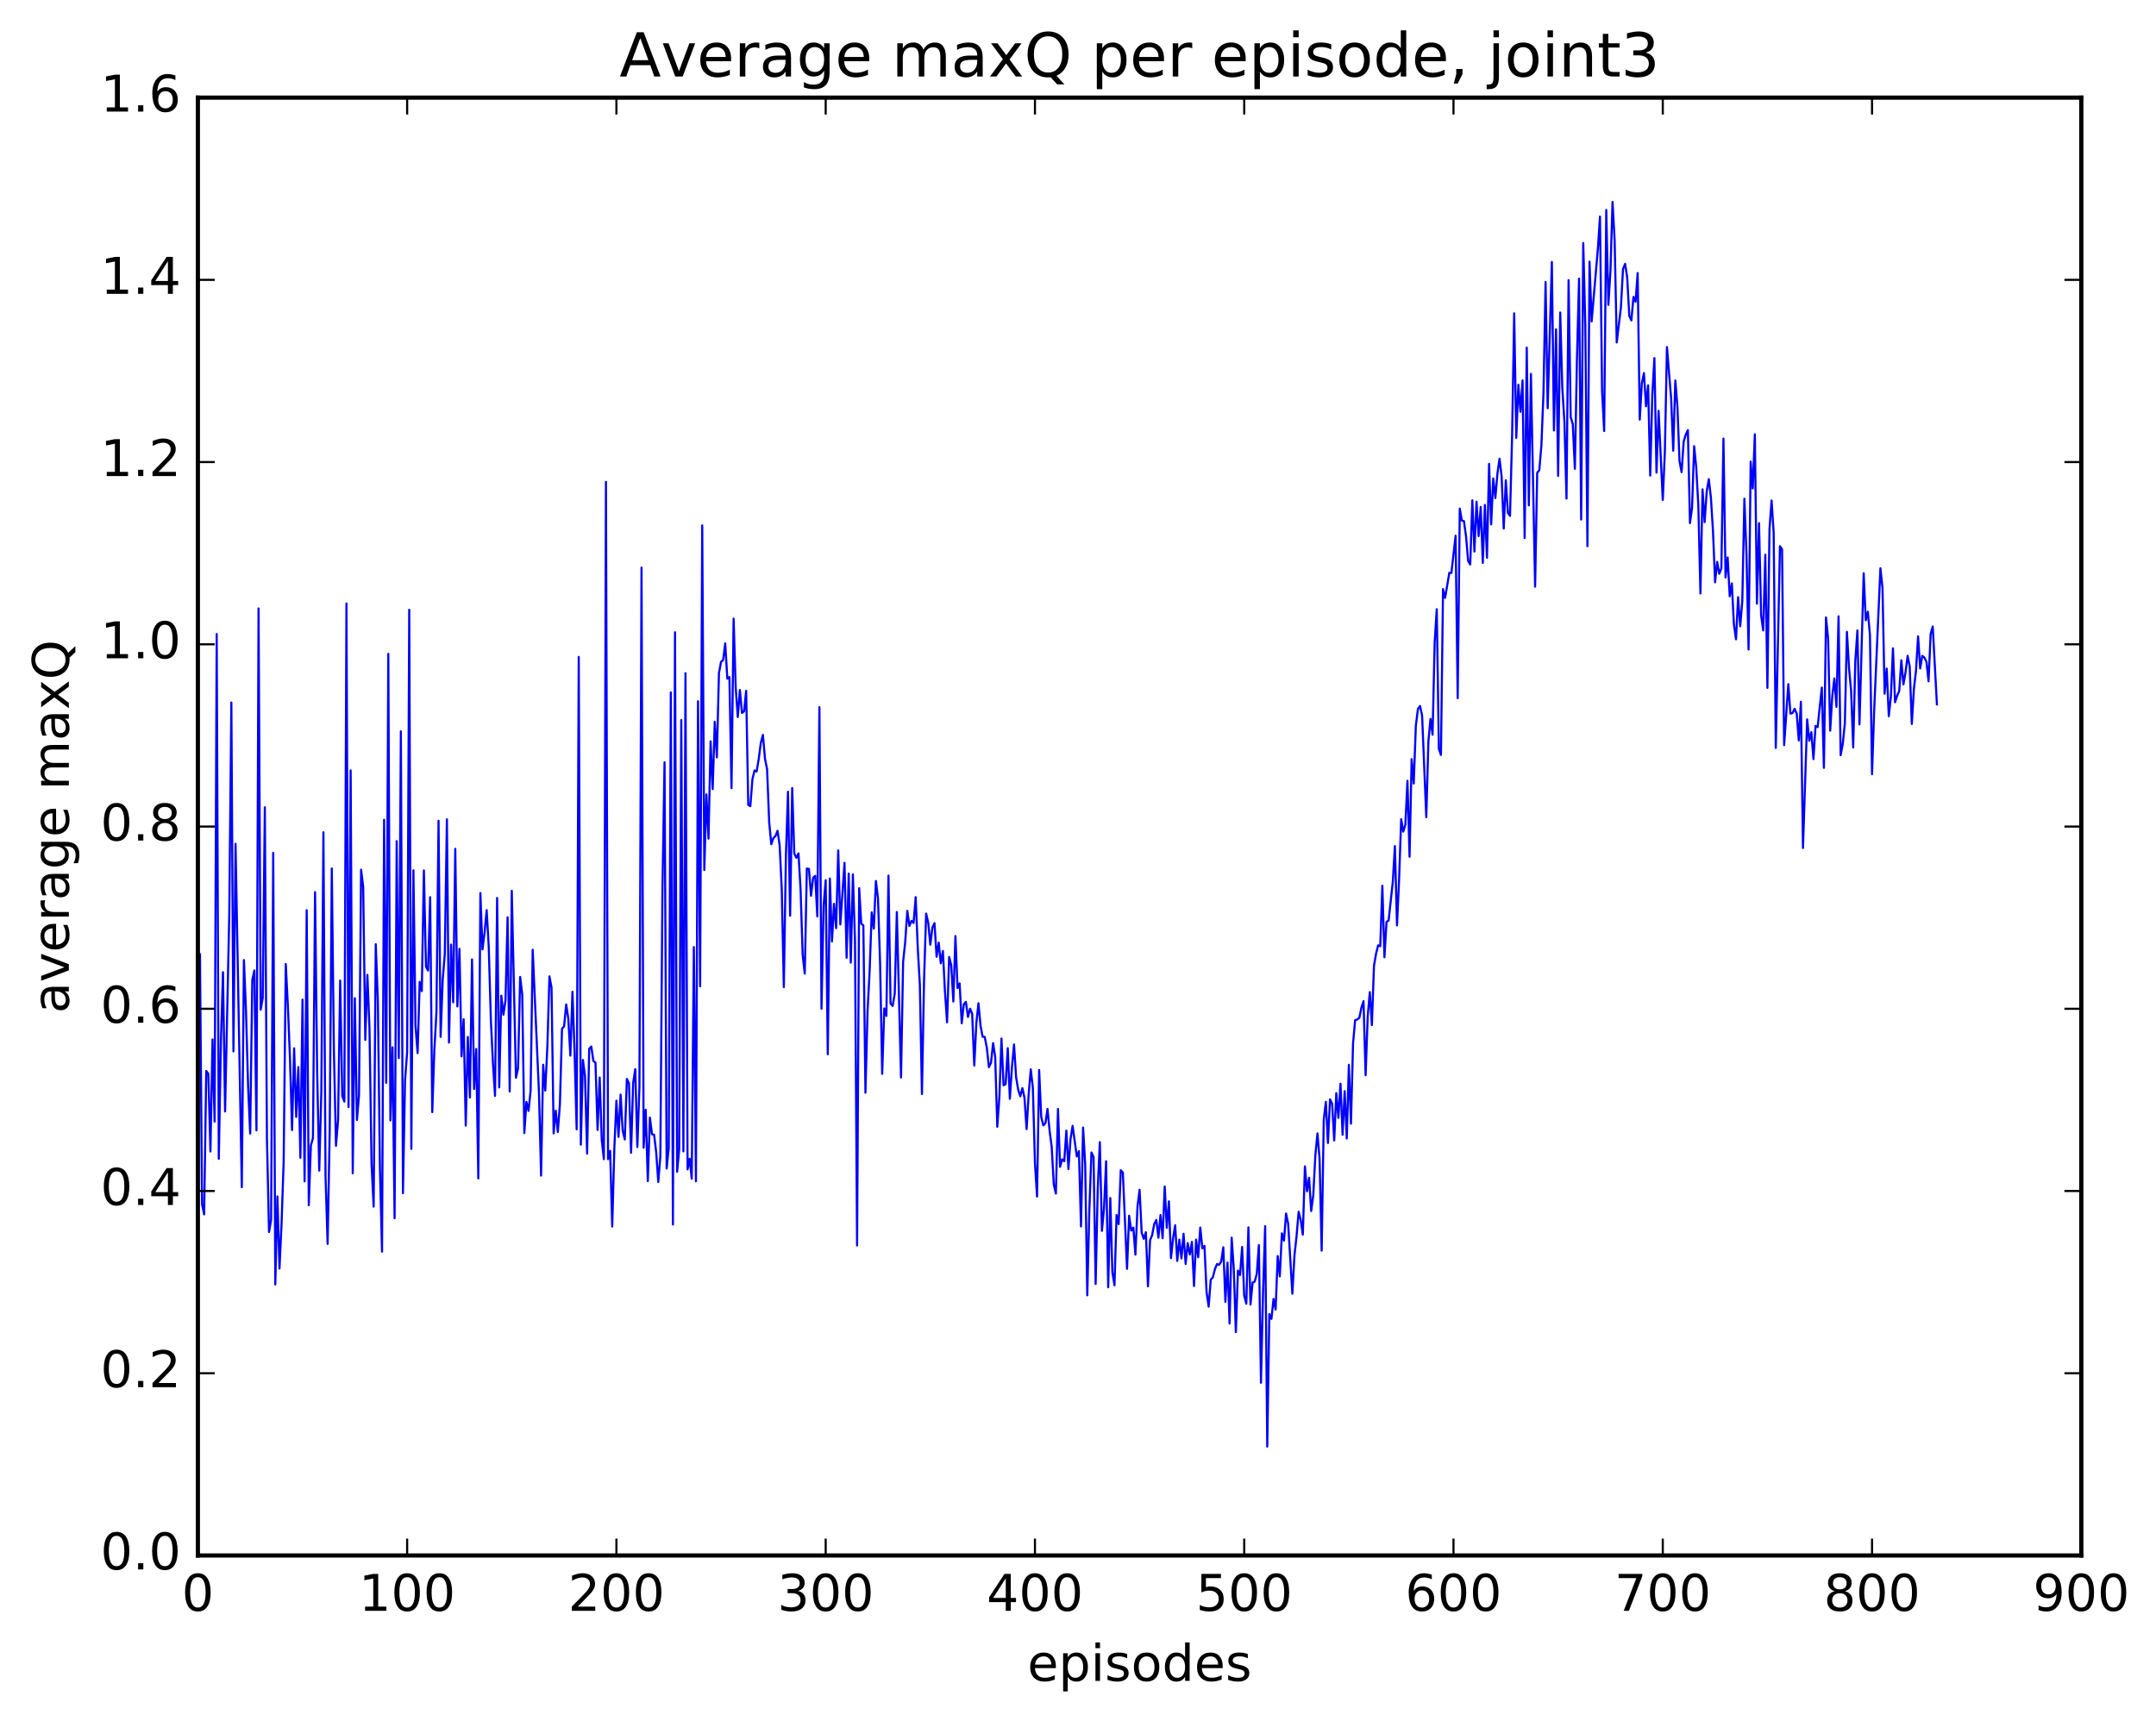 <?xml version="1.0" encoding="utf-8" standalone="no"?>
<!DOCTYPE svg PUBLIC "-//W3C//DTD SVG 1.1//EN"
  "http://www.w3.org/Graphics/SVG/1.1/DTD/svg11.dtd">
<!-- Created with matplotlib (http://matplotlib.org/) -->
<svg height="408pt" version="1.1" viewBox="0 0 511 408" width="511pt" xmlns="http://www.w3.org/2000/svg" xmlns:xlink="http://www.w3.org/1999/xlink">
 <defs>
  <style type="text/css">
*{stroke-linecap:butt;stroke-linejoin:round;stroke-miterlimit:100000;}
  </style>
 </defs>
 <g id="figure_1">
  <g id="patch_1">
   <path d="M 0 408.169 
L 511.95 408.169 
L 511.95 0 
L 0 0 
z
" style="fill:#ffffff;"/>
  </g>
  <g id="axes_1">
   <g id="patch_2">
    <path d="M 46.898 368.742 
L 493.298 368.742 
L 493.298 23.142 
L 46.898 23.142 
z
" style="fill:#ffffff;"/>
   </g>
   <g id="line2d_1">
    <path clip-path="url(#pf2567753fc)" d="M 47.394 226.219 
L 47.889 285.463 
L 48.386 287.885 
L 48.882 253.879 
L 49.377 254.543 
L 49.873 272.965 
L 50.37 246.42 
L 50.865 265.896 
L 51.361 150.306 
L 51.858 274.694 
L 52.353 247.177 
L 52.849 230.466 
L 53.346 263.488 
L 54.337 216.966 
L 54.834 166.532 
L 55.33 249.239 
L 55.825 200.035 
L 57.313 281.439 
L 57.809 227.589 
L 58.306 239.657 
L 58.801 257.493 
L 59.297 268.728 
L 59.794 232.35 
L 60.289 230.058 
L 60.785 267.964 
L 61.282 144.235 
L 61.778 239.369 
L 62.273 236.513 
L 62.77 191.378 
L 63.266 269.727 
L 63.761 292.066 
L 64.257 289.177 
L 64.754 202.181 
L 65.249 304.495 
L 65.746 283.626 
L 66.242 300.728 
L 66.737 289.959 
L 67.234 275.269 
L 67.73 228.524 
L 68.225 238.381 
L 68.722 250.707 
L 69.218 267.899 
L 69.713 248.503 
L 70.21 264.782 
L 70.706 252.968 
L 71.201 274.461 
L 71.698 236.976 
L 72.194 280.049 
L 72.689 215.773 
L 73.186 285.706 
L 73.681 271.544 
L 74.177 269.82 
L 74.674 211.504 
L 75.169 254.126 
L 75.665 277.5 
L 76.162 258.807 
L 76.657 197.297 
L 77.153 278.755 
L 77.65 294.882 
L 78.145 268.032 
L 78.641 205.881 
L 79.138 249.023 
L 79.633 271.627 
L 80.129 265.512 
L 80.626 232.441 
L 81.121 259.807 
L 81.618 261.147 
L 82.114 143.052 
L 82.609 262.428 
L 83.106 182.633 
L 83.602 278.139 
L 84.097 236.638 
L 84.594 265.514 
L 85.09 259.648 
L 85.585 206.17 
L 86.082 210.252 
L 86.578 246.517 
L 87.073 231.096 
L 87.57 243.672 
L 88.066 275.94 
L 88.561 286.041 
L 89.058 223.834 
L 89.553 237.041 
L 90.049 276.961 
L 90.546 296.721 
L 91.041 194.346 
L 91.537 256.689 
L 92.034 155.001 
L 92.529 265.605 
L 93.025 248.283 
L 93.522 288.797 
L 94.017 199.404 
L 94.513 250.82 
L 95.01 173.373 
L 95.505 282.852 
L 96.001 256.134 
L 96.498 249.376 
L 96.993 144.568 
L 97.49 272.35 
L 97.986 206.319 
L 98.481 243.245 
L 98.978 249.649 
L 99.474 232.759 
L 99.969 234.951 
L 100.466 206.345 
L 100.962 229.182 
L 101.457 230.065 
L 101.954 212.689 
L 102.45 263.634 
L 102.945 248.933 
L 103.442 240.02 
L 103.938 194.579 
L 104.433 245.803 
L 104.93 232.208 
L 105.425 226.169 
L 105.921 194.228 
L 106.418 247.15 
L 106.913 223.924 
L 107.409 237.592 
L 107.906 201.224 
L 108.401 238.584 
L 108.897 224.936 
L 109.394 250.421 
L 109.889 241.628 
L 110.385 266.84 
L 110.882 245.827 
L 111.377 260.163 
L 111.874 227.438 
L 112.37 258.156 
L 112.865 248.68 
L 113.362 279.362 
L 113.858 211.702 
L 114.353 225.061 
L 114.85 221.058 
L 115.346 215.757 
L 115.841 224.513 
L 116.338 241.686 
L 116.834 252.039 
L 117.329 259.791 
L 117.826 212.876 
L 118.322 257.779 
L 118.817 236.026 
L 119.314 240.552 
L 119.809 237.132 
L 120.305 217.459 
L 120.802 258.748 
L 121.297 211.166 
L 122.29 255.49 
L 122.785 253.27 
L 123.281 231.591 
L 123.778 235.732 
L 124.273 268.605 
L 124.769 261.222 
L 125.266 263.351 
L 125.761 258.585 
L 126.257 225.148 
L 127.746 259.07 
L 128.242 278.689 
L 128.738 252.419 
L 129.233 258.521 
L 129.73 248.198 
L 130.226 231.456 
L 130.721 234.148 
L 131.218 268.674 
L 131.714 263.289 
L 132.209 268.357 
L 132.706 261.767 
L 133.202 243.867 
L 133.697 243.327 
L 134.194 238.118 
L 134.69 241.428 
L 135.185 250.252 
L 135.681 235.117 
L 136.178 249.212 
L 136.673 267.717 
L 137.169 155.731 
L 137.666 271.355 
L 138.161 251.283 
L 138.657 255.095 
L 139.154 273.481 
L 139.649 248.627 
L 140.145 248.093 
L 140.642 251.523 
L 141.137 251.907 
L 141.633 267.867 
L 142.13 255.442 
L 142.625 270.233 
L 143.121 274.792 
L 143.618 114.241 
L 144.113 274.79 
L 144.609 272.827 
L 145.106 290.762 
L 145.601 272.348 
L 146.097 260.927 
L 146.594 269.508 
L 147.089 259.491 
L 147.585 268.006 
L 148.082 270.118 
L 148.577 255.783 
L 149.073 256.8 
L 149.57 273.28 
L 150.065 256.758 
L 150.561 253.473 
L 151.058 271.912 
L 151.554 257.72 
L 152.049 134.56 
L 152.546 272.069 
L 153.042 263.088 
L 153.537 279.995 
L 154.034 264.945 
L 154.53 268.878 
L 155.025 269.005 
L 155.522 273.098 
L 156.018 280.202 
L 156.513 274.065 
L 157.01 210.863 
L 157.506 180.707 
L 158.001 277.008 
L 158.498 272.108 
L 158.994 164.143 
L 159.489 290.282 
L 159.986 149.887 
L 160.482 277.774 
L 160.977 272.478 
L 161.474 170.7 
L 161.97 272.949 
L 162.465 159.589 
L 162.962 277.211 
L 163.458 274.696 
L 163.953 279.429 
L 164.45 224.517 
L 164.946 280.032 
L 165.441 166.237 
L 165.938 233.797 
L 166.434 124.551 
L 166.929 206.238 
L 167.425 188.322 
L 167.922 198.808 
L 168.417 175.738 
L 168.913 187.072 
L 169.41 171.108 
L 169.905 179.547 
L 170.401 159.565 
L 170.898 156.875 
L 171.393 156.494 
L 171.889 152.512 
L 172.386 160.884 
L 172.881 160.502 
L 173.377 186.83 
L 173.874 146.658 
L 174.369 162.953 
L 174.865 169.993 
L 175.362 163.568 
L 175.857 169.012 
L 176.353 168.617 
L 176.85 163.755 
L 177.345 190.797 
L 177.841 191.119 
L 178.338 184.678 
L 178.833 182.639 
L 179.329 182.896 
L 179.826 179.932 
L 180.321 176.115 
L 180.817 174.225 
L 181.314 179.896 
L 181.81 182.344 
L 182.305 194.869 
L 182.802 200.125 
L 183.298 198.697 
L 183.793 198.184 
L 184.29 196.952 
L 184.786 200.412 
L 185.281 210.672 
L 185.778 234.016 
L 186.274 202.774 
L 186.769 187.69 
L 187.266 217.069 
L 187.762 186.822 
L 188.257 202.334 
L 188.754 203.357 
L 189.25 202.301 
L 189.745 210.76 
L 190.242 226.396 
L 190.738 230.8 
L 191.233 205.887 
L 191.73 205.985 
L 192.226 212.356 
L 192.721 208.079 
L 193.218 207.625 
L 193.714 217.242 
L 194.209 167.637 
L 194.706 239.133 
L 195.202 214.718 
L 195.697 208.668 
L 196.194 249.923 
L 196.69 208.272 
L 197.185 223.18 
L 197.681 214.263 
L 198.178 220.032 
L 198.673 201.598 
L 199.169 219.147 
L 200.161 204.536 
L 200.657 227.048 
L 201.154 207.094 
L 201.649 228.2 
L 202.145 207.266 
L 202.642 222.936 
L 203.137 295.255 
L 203.633 210.545 
L 204.13 218.962 
L 204.625 219.394 
L 205.121 259.032 
L 205.618 239.814 
L 206.113 230.208 
L 206.609 216.291 
L 207.106 220.147 
L 207.601 208.856 
L 208.097 212.984 
L 208.594 228.35 
L 209.089 254.569 
L 209.585 239.071 
L 210.082 240.822 
L 210.577 207.559 
L 211.073 237.907 
L 211.57 238.468 
L 212.065 235.574 
L 212.561 216.213 
L 213.554 255.431 
L 214.049 228.026 
L 214.546 223.303 
L 215.042 215.924 
L 215.537 219.506 
L 216.034 218.296 
L 216.53 218.799 
L 217.025 212.685 
L 217.522 224.74 
L 218.018 233.451 
L 218.513 259.35 
L 219.01 232.451 
L 219.506 216.572 
L 220.001 218.715 
L 220.498 223.951 
L 220.994 219.867 
L 221.489 218.843 
L 221.986 226.812 
L 222.482 223.46 
L 222.977 228.361 
L 223.474 225.452 
L 223.97 235.077 
L 224.465 242.351 
L 224.962 226.852 
L 225.458 228.854 
L 225.953 237.42 
L 226.45 221.905 
L 226.946 234.227 
L 227.441 233.126 
L 227.938 242.588 
L 228.434 238.071 
L 228.929 237.52 
L 229.425 241.072 
L 229.922 239.127 
L 230.417 240.316 
L 230.913 252.59 
L 231.41 242.508 
L 231.905 237.831 
L 232.401 243.169 
L 232.898 245.776 
L 233.393 245.798 
L 233.889 248.373 
L 234.386 252.99 
L 234.881 251.939 
L 235.377 247.287 
L 235.874 250.584 
L 236.369 267.105 
L 236.865 260.062 
L 237.362 246.206 
L 237.857 257.291 
L 238.353 256.978 
L 238.85 248.48 
L 239.345 260.478 
L 239.841 253.052 
L 240.338 247.609 
L 240.833 255.394 
L 241.329 258.352 
L 241.826 259.885 
L 242.321 257.956 
L 242.817 260.242 
L 243.314 267.666 
L 243.81 259.37 
L 244.305 253.493 
L 244.802 257.877 
L 245.298 275.642 
L 245.793 283.649 
L 246.29 253.653 
L 246.786 264.798 
L 247.281 266.787 
L 247.778 266.275 
L 248.274 262.891 
L 248.769 268.059 
L 249.266 271.877 
L 249.762 280.789 
L 250.257 282.949 
L 250.754 262.875 
L 251.25 276.604 
L 251.745 274.828 
L 252.242 275.289 
L 252.738 268.024 
L 253.233 277.132 
L 253.73 270.021 
L 254.226 266.892 
L 255.218 274.155 
L 255.714 272.876 
L 256.209 290.737 
L 256.705 267.29 
L 257.202 275.977 
L 257.697 307.068 
L 258.193 286.687 
L 258.69 273.212 
L 259.185 274.283 
L 259.682 304.38 
L 260.178 281.825 
L 260.673 270.755 
L 261.17 291.789 
L 261.666 286.412 
L 262.161 275.283 
L 262.658 305.161 
L 263.154 284.007 
L 263.649 301.588 
L 264.146 304.693 
L 264.642 288.032 
L 265.137 290.184 
L 265.634 277.424 
L 266.13 277.952 
L 267.122 300.79 
L 267.618 288.204 
L 268.113 291.715 
L 268.61 291.02 
L 269.106 297.426 
L 269.601 286.038 
L 270.098 282.048 
L 270.594 292.215 
L 271.089 293.671 
L 271.586 292.114 
L 272.082 304.932 
L 272.577 294.021 
L 273.074 292.802 
L 273.57 290.152 
L 274.065 289.204 
L 274.562 293.407 
L 275.058 288.022 
L 275.553 293.542 
L 276.05 281.282 
L 276.546 291.075 
L 277.041 284.796 
L 277.538 298.261 
L 278.034 293.521 
L 278.529 290.458 
L 279.026 298.917 
L 279.522 293.86 
L 280.017 298.328 
L 280.514 292.482 
L 281.01 299.636 
L 281.505 294.695 
L 282.002 297.388 
L 282.498 294.394 
L 282.993 304.869 
L 283.49 293.87 
L 283.986 298.04 
L 284.481 291.009 
L 284.978 295.936 
L 285.474 295.348 
L 285.969 306.247 
L 286.466 309.75 
L 286.962 303.368 
L 287.457 302.809 
L 287.954 300.866 
L 288.45 299.652 
L 288.945 299.833 
L 289.442 299.074 
L 289.938 295.688 
L 290.433 308.616 
L 290.93 299.319 
L 291.425 313.751 
L 291.921 293.403 
L 292.418 300.679 
L 292.913 315.782 
L 293.409 301.199 
L 293.906 302.25 
L 294.401 295.609 
L 294.897 307.159 
L 295.394 309.064 
L 295.889 290.966 
L 296.385 309.25 
L 296.882 304.029 
L 297.377 303.837 
L 297.873 301.989 
L 298.37 295.164 
L 298.865 327.803 
L 299.361 306.292 
L 299.858 290.676 
L 300.353 342.912 
L 300.849 311.51 
L 301.346 312.669 
L 301.841 307.921 
L 302.337 310.438 
L 302.834 297.762 
L 303.329 302.574 
L 303.825 292.377 
L 304.322 294.114 
L 304.817 287.673 
L 305.313 290.126 
L 306.305 306.687 
L 306.801 297.634 
L 307.298 293.075 
L 307.793 287.261 
L 308.289 289.227 
L 308.786 292.675 
L 309.281 276.501 
L 309.777 282.397 
L 310.274 279.203 
L 310.769 287.08 
L 311.265 283.295 
L 311.762 273.793 
L 312.257 268.69 
L 312.753 274.611 
L 313.25 296.47 
L 313.745 265.493 
L 314.241 261.207 
L 314.738 270.961 
L 315.233 260.615 
L 315.729 261.653 
L 316.226 270.357 
L 316.721 259.135 
L 317.217 265.004 
L 317.714 256.903 
L 318.209 268.999 
L 318.705 258.674 
L 319.202 269.893 
L 319.697 252.421 
L 320.193 266.384 
L 320.69 247.363 
L 321.185 241.839 
L 321.682 241.674 
L 322.178 241.294 
L 322.673 238.873 
L 323.17 237.325 
L 323.666 254.895 
L 324.161 240.999 
L 324.658 235.19 
L 325.154 243.007 
L 325.649 228.948 
L 326.146 226.081 
L 326.642 224.1 
L 327.137 224.316 
L 327.634 209.977 
L 328.13 226.929 
L 328.625 218.546 
L 329.122 218.192 
L 330.113 209.047 
L 330.61 200.576 
L 331.106 219.373 
L 331.601 208.508 
L 332.098 194.197 
L 332.594 197.142 
L 333.089 195.492 
L 333.586 185.101 
L 334.082 203.095 
L 334.577 179.957 
L 335.074 185.74 
L 335.57 172.095 
L 336.065 168.072 
L 336.562 167.362 
L 337.058 169.646 
L 338.05 193.722 
L 338.546 175.806 
L 339.041 170.429 
L 339.538 174.164 
L 340.034 152.235 
L 340.529 144.425 
L 341.026 177.504 
L 341.522 178.961 
L 342.017 139.652 
L 342.514 141.714 
L 343.505 135.79 
L 344.002 135.82 
L 344.993 127.008 
L 345.49 165.495 
L 345.986 120.57 
L 346.481 123.412 
L 346.978 123.533 
L 347.474 127.189 
L 347.969 133 
L 348.466 133.811 
L 348.962 118.608 
L 349.457 130.739 
L 349.954 118.936 
L 350.45 127.097 
L 350.945 120.177 
L 351.442 133.446 
L 351.938 119.701 
L 352.433 132.22 
L 352.93 109.968 
L 353.425 124.312 
L 353.921 113.424 
L 354.418 118.071 
L 354.913 112.236 
L 355.409 108.74 
L 355.906 112.971 
L 356.401 125.306 
L 356.897 113.847 
L 357.394 121.592 
L 357.889 122.294 
L 358.385 103.496 
L 358.882 74.278 
L 359.377 103.807 
L 359.873 91.205 
L 360.37 97.621 
L 360.865 90.185 
L 361.361 127.544 
L 361.858 82.404 
L 362.353 119.798 
L 362.849 88.641 
L 363.841 139.073 
L 364.337 112.081 
L 364.834 111.468 
L 365.329 105.601 
L 365.825 93.123 
L 366.322 66.863 
L 366.817 96.77 
L 367.81 62.102 
L 368.305 102.04 
L 368.801 78.065 
L 369.298 112.794 
L 369.793 74.088 
L 370.289 91.965 
L 370.786 99.972 
L 371.281 118.188 
L 371.777 66.412 
L 372.274 98.876 
L 372.769 100.528 
L 373.265 111.138 
L 373.762 85.017 
L 374.257 66.06 
L 374.753 123.156 
L 375.25 57.614 
L 375.745 77.252 
L 376.241 129.477 
L 376.738 62.032 
L 377.233 76.198 
L 378.721 58.934 
L 379.217 51.337 
L 379.714 92.708 
L 380.209 102.179 
L 380.705 49.775 
L 381.202 72.279 
L 381.697 64.251 
L 382.193 47.869 
L 382.69 57.034 
L 383.185 81.182 
L 384.178 72.862 
L 384.673 63.783 
L 385.17 62.548 
L 385.666 65.788 
L 386.161 74.861 
L 386.658 75.955 
L 387.154 70.39 
L 387.649 71.527 
L 388.146 64.731 
L 388.642 99.473 
L 389.137 90.837 
L 389.634 88.453 
L 390.13 96.31 
L 390.625 91.352 
L 391.122 112.737 
L 391.618 93.638 
L 392.113 84.884 
L 392.61 112.038 
L 393.106 97.4 
L 394.098 118.509 
L 394.594 107.114 
L 395.089 82.282 
L 396.082 94.459 
L 396.577 106.834 
L 397.074 90.199 
L 397.57 96.421 
L 398.065 109.321 
L 398.562 111.932 
L 399.058 104.65 
L 399.553 103.028 
L 400.05 101.958 
L 400.546 124.012 
L 401.041 120.367 
L 401.538 105.781 
L 402.034 110.869 
L 402.529 119.894 
L 403.026 140.693 
L 403.522 116.008 
L 404.017 123.785 
L 404.514 116.516 
L 405.01 113.584 
L 405.505 117.933 
L 406.002 125.938 
L 406.498 138.047 
L 406.993 133.198 
L 407.49 136.021 
L 407.986 134.719 
L 408.481 103.985 
L 408.978 136.885 
L 409.474 132.149 
L 409.969 141.361 
L 410.466 138.306 
L 410.962 148.084 
L 411.457 151.542 
L 411.954 141.576 
L 412.45 148.466 
L 412.945 142.527 
L 413.442 118.224 
L 413.938 131.363 
L 414.433 153.972 
L 414.93 109.421 
L 415.425 115.792 
L 415.921 102.949 
L 416.418 143.114 
L 416.913 124.019 
L 417.409 145.871 
L 417.906 149.452 
L 418.401 131.502 
L 418.897 163.063 
L 419.394 125.393 
L 419.889 118.65 
L 420.385 126.384 
L 420.882 177.298 
L 421.873 129.477 
L 422.37 130.212 
L 422.865 176.639 
L 423.858 162.179 
L 424.353 169.157 
L 424.849 169.039 
L 425.346 168.019 
L 425.841 169.168 
L 426.337 175.528 
L 426.834 166.371 
L 427.329 201.021 
L 428.322 170.543 
L 428.817 175.607 
L 429.313 173.557 
L 429.81 179.952 
L 430.305 172.096 
L 430.801 172.367 
L 431.793 162.997 
L 432.289 182.025 
L 432.786 146.368 
L 433.281 151.356 
L 433.777 173.204 
L 434.274 165.028 
L 434.769 160.84 
L 435.265 167.573 
L 435.762 146.111 
L 436.257 179.023 
L 436.753 176.409 
L 437.25 171.535 
L 437.745 149.788 
L 438.241 158.359 
L 438.738 163.778 
L 439.233 177.183 
L 439.729 156.841 
L 440.226 149.45 
L 440.721 171.726 
L 441.714 135.891 
L 442.209 147.045 
L 442.705 145.01 
L 443.202 150.527 
L 443.697 183.523 
L 444.193 168.59 
L 445.682 134.713 
L 446.178 139.348 
L 446.673 164.441 
L 447.17 158.492 
L 447.666 169.778 
L 448.161 165.254 
L 448.658 153.692 
L 449.154 166.477 
L 449.649 164.938 
L 450.146 163.797 
L 450.642 156.522 
L 451.137 162.233 
L 451.634 159.399 
L 452.13 155.471 
L 452.625 158 
L 453.122 171.619 
L 453.618 163.34 
L 454.113 159.037 
L 454.61 150.855 
L 455.106 158.464 
L 455.601 155.479 
L 456.098 155.872 
L 456.594 156.886 
L 457.089 161.516 
L 457.586 150.306 
L 458.082 148.51 
L 459.074 166.972 
L 459.074 166.972 
" style="fill:none;stroke:#0000ff;stroke-linecap:square;stroke-width:0.5;"/>
   </g>
   <g id="patch_3">
    <path d="M 46.898 368.742 
L 46.898 23.142 
" style="fill:none;stroke:#000000;stroke-linecap:square;stroke-linejoin:miter;"/>
   </g>
   <g id="patch_4">
    <path d="M 493.298 368.742 
L 493.298 23.142 
" style="fill:none;stroke:#000000;stroke-linecap:square;stroke-linejoin:miter;"/>
   </g>
   <g id="patch_5">
    <path d="M 46.898 368.742 
L 493.298 368.742 
" style="fill:none;stroke:#000000;stroke-linecap:square;stroke-linejoin:miter;"/>
   </g>
   <g id="patch_6">
    <path d="M 46.898 23.142 
L 493.298 23.142 
" style="fill:none;stroke:#000000;stroke-linecap:square;stroke-linejoin:miter;"/>
   </g>
   <g id="matplotlib.axis_1">
    <g id="xtick_1">
     <g id="line2d_2">
      <defs>
       <path d="M 0 0 
L 0 -4 
" id="ma2c6c22044" style="stroke:#000000;stroke-width:0.5;"/>
      </defs>
      <g>
       <use style="stroke:#000000;stroke-width:0.5;" x="46.898" xlink:href="#ma2c6c22044" y="368.742"/>
      </g>
     </g>
     <g id="line2d_3">
      <defs>
       <path d="M 0 0 
L 0 4 
" id="m1c03b1c995" style="stroke:#000000;stroke-width:0.5;"/>
      </defs>
      <g>
       <use style="stroke:#000000;stroke-width:0.5;" x="46.898" xlink:href="#m1c03b1c995" y="23.142"/>
      </g>
     </g>
     <g id="text_1">
      <!-- 0 -->
      <defs>
       <path d="M 31.781 66.406 
Q 24.172 66.406 20.328 58.906 
Q 16.5 51.422 16.5 36.375 
Q 16.5 21.391 20.328 13.891 
Q 24.172 6.391 31.781 6.391 
Q 39.453 6.391 43.281 13.891 
Q 47.125 21.391 47.125 36.375 
Q 47.125 51.422 43.281 58.906 
Q 39.453 66.406 31.781 66.406 
M 31.781 74.219 
Q 44.047 74.219 50.516 64.516 
Q 56.984 54.828 56.984 36.375 
Q 56.984 17.969 50.516 8.266 
Q 44.047 -1.422 31.781 -1.422 
Q 19.531 -1.422 13.062 8.266 
Q 6.594 17.969 6.594 36.375 
Q 6.594 54.828 13.062 64.516 
Q 19.531 74.219 31.781 74.219 
" id="BitstreamVeraSans-Roman-30"/>
      </defs>
      <g transform="translate(43.08 381.86)scale(0.12 -0.12)">
       <use xlink:href="#BitstreamVeraSans-Roman-30"/>
      </g>
     </g>
    </g>
    <g id="xtick_2">
     <g id="line2d_4">
      <g>
       <use style="stroke:#000000;stroke-width:0.5;" x="96.498" xlink:href="#ma2c6c22044" y="368.742"/>
      </g>
     </g>
     <g id="line2d_5">
      <g>
       <use style="stroke:#000000;stroke-width:0.5;" x="96.498" xlink:href="#m1c03b1c995" y="23.142"/>
      </g>
     </g>
     <g id="text_2">
      <!-- 100 -->
      <defs>
       <path d="M 12.406 8.297 
L 28.516 8.297 
L 28.516 63.922 
L 10.984 60.406 
L 10.984 69.391 
L 28.422 72.906 
L 38.281 72.906 
L 38.281 8.297 
L 54.391 8.297 
L 54.391 0 
L 12.406 0 
z
" id="BitstreamVeraSans-Roman-31"/>
      </defs>
      <g transform="translate(85.045 381.86)scale(0.12 -0.12)">
       <use xlink:href="#BitstreamVeraSans-Roman-31"/>
       <use x="63.623" xlink:href="#BitstreamVeraSans-Roman-30"/>
       <use x="127.246" xlink:href="#BitstreamVeraSans-Roman-30"/>
      </g>
     </g>
    </g>
    <g id="xtick_3">
     <g id="line2d_6">
      <g>
       <use style="stroke:#000000;stroke-width:0.5;" x="146.097" xlink:href="#ma2c6c22044" y="368.742"/>
      </g>
     </g>
     <g id="line2d_7">
      <g>
       <use style="stroke:#000000;stroke-width:0.5;" x="146.097" xlink:href="#m1c03b1c995" y="23.142"/>
      </g>
     </g>
     <g id="text_3">
      <!-- 200 -->
      <defs>
       <path d="M 19.188 8.297 
L 53.609 8.297 
L 53.609 0 
L 7.328 0 
L 7.328 8.297 
Q 12.938 14.109 22.625 23.891 
Q 32.328 33.688 34.812 36.531 
Q 39.547 41.844 41.422 45.531 
Q 43.312 49.219 43.312 52.781 
Q 43.312 58.594 39.234 62.25 
Q 35.156 65.922 28.609 65.922 
Q 23.969 65.922 18.812 64.312 
Q 13.672 62.703 7.812 59.422 
L 7.812 69.391 
Q 13.766 71.781 18.938 73 
Q 24.125 74.219 28.422 74.219 
Q 39.75 74.219 46.484 68.547 
Q 53.219 62.891 53.219 53.422 
Q 53.219 48.922 51.531 44.891 
Q 49.859 40.875 45.406 35.406 
Q 44.188 33.984 37.641 27.219 
Q 31.109 20.453 19.188 8.297 
" id="BitstreamVeraSans-Roman-32"/>
      </defs>
      <g transform="translate(134.645 381.86)scale(0.12 -0.12)">
       <use xlink:href="#BitstreamVeraSans-Roman-32"/>
       <use x="63.623" xlink:href="#BitstreamVeraSans-Roman-30"/>
       <use x="127.246" xlink:href="#BitstreamVeraSans-Roman-30"/>
      </g>
     </g>
    </g>
    <g id="xtick_4">
     <g id="line2d_8">
      <g>
       <use style="stroke:#000000;stroke-width:0.5;" x="195.697" xlink:href="#ma2c6c22044" y="368.742"/>
      </g>
     </g>
     <g id="line2d_9">
      <g>
       <use style="stroke:#000000;stroke-width:0.5;" x="195.697" xlink:href="#m1c03b1c995" y="23.142"/>
      </g>
     </g>
     <g id="text_4">
      <!-- 300 -->
      <defs>
       <path d="M 40.578 39.312 
Q 47.656 37.797 51.625 33 
Q 55.609 28.219 55.609 21.188 
Q 55.609 10.406 48.188 4.484 
Q 40.766 -1.422 27.094 -1.422 
Q 22.516 -1.422 17.656 -0.516 
Q 12.797 0.391 7.625 2.203 
L 7.625 11.719 
Q 11.719 9.328 16.594 8.109 
Q 21.484 6.891 26.812 6.891 
Q 36.078 6.891 40.938 10.547 
Q 45.797 14.203 45.797 21.188 
Q 45.797 27.641 41.281 31.266 
Q 36.766 34.906 28.719 34.906 
L 20.219 34.906 
L 20.219 43.016 
L 29.109 43.016 
Q 36.375 43.016 40.234 45.922 
Q 44.094 48.828 44.094 54.297 
Q 44.094 59.906 40.109 62.906 
Q 36.141 65.922 28.719 65.922 
Q 24.656 65.922 20.016 65.031 
Q 15.375 64.156 9.812 62.312 
L 9.812 71.094 
Q 15.438 72.656 20.344 73.438 
Q 25.25 74.219 29.594 74.219 
Q 40.828 74.219 47.359 69.109 
Q 53.906 64.016 53.906 55.328 
Q 53.906 49.266 50.438 45.094 
Q 46.969 40.922 40.578 39.312 
" id="BitstreamVeraSans-Roman-33"/>
      </defs>
      <g transform="translate(184.245 381.86)scale(0.12 -0.12)">
       <use xlink:href="#BitstreamVeraSans-Roman-33"/>
       <use x="63.623" xlink:href="#BitstreamVeraSans-Roman-30"/>
       <use x="127.246" xlink:href="#BitstreamVeraSans-Roman-30"/>
      </g>
     </g>
    </g>
    <g id="xtick_5">
     <g id="line2d_10">
      <g>
       <use style="stroke:#000000;stroke-width:0.5;" x="245.298" xlink:href="#ma2c6c22044" y="368.742"/>
      </g>
     </g>
     <g id="line2d_11">
      <g>
       <use style="stroke:#000000;stroke-width:0.5;" x="245.298" xlink:href="#m1c03b1c995" y="23.142"/>
      </g>
     </g>
     <g id="text_5">
      <!-- 400 -->
      <defs>
       <path d="M 37.797 64.312 
L 12.891 25.391 
L 37.797 25.391 
z
M 35.203 72.906 
L 47.609 72.906 
L 47.609 25.391 
L 58.016 25.391 
L 58.016 17.188 
L 47.609 17.188 
L 47.609 0 
L 37.797 0 
L 37.797 17.188 
L 4.891 17.188 
L 4.891 26.703 
z
" id="BitstreamVeraSans-Roman-34"/>
      </defs>
      <g transform="translate(233.845 381.86)scale(0.12 -0.12)">
       <use xlink:href="#BitstreamVeraSans-Roman-34"/>
       <use x="63.623" xlink:href="#BitstreamVeraSans-Roman-30"/>
       <use x="127.246" xlink:href="#BitstreamVeraSans-Roman-30"/>
      </g>
     </g>
    </g>
    <g id="xtick_6">
     <g id="line2d_12">
      <g>
       <use style="stroke:#000000;stroke-width:0.5;" x="294.897" xlink:href="#ma2c6c22044" y="368.742"/>
      </g>
     </g>
     <g id="line2d_13">
      <g>
       <use style="stroke:#000000;stroke-width:0.5;" x="294.897" xlink:href="#m1c03b1c995" y="23.142"/>
      </g>
     </g>
     <g id="text_6">
      <!-- 500 -->
      <defs>
       <path d="M 10.797 72.906 
L 49.516 72.906 
L 49.516 64.594 
L 19.828 64.594 
L 19.828 46.734 
Q 21.969 47.469 24.109 47.828 
Q 26.266 48.188 28.422 48.188 
Q 40.625 48.188 47.75 41.5 
Q 54.891 34.812 54.891 23.391 
Q 54.891 11.625 47.562 5.094 
Q 40.234 -1.422 26.906 -1.422 
Q 22.312 -1.422 17.547 -0.641 
Q 12.797 0.141 7.719 1.703 
L 7.719 11.625 
Q 12.109 9.234 16.797 8.062 
Q 21.484 6.891 26.703 6.891 
Q 35.156 6.891 40.078 11.328 
Q 45.016 15.766 45.016 23.391 
Q 45.016 31 40.078 35.438 
Q 35.156 39.891 26.703 39.891 
Q 22.75 39.891 18.812 39.016 
Q 14.891 38.141 10.797 36.281 
z
" id="BitstreamVeraSans-Roman-35"/>
      </defs>
      <g transform="translate(283.445 381.86)scale(0.12 -0.12)">
       <use xlink:href="#BitstreamVeraSans-Roman-35"/>
       <use x="63.623" xlink:href="#BitstreamVeraSans-Roman-30"/>
       <use x="127.246" xlink:href="#BitstreamVeraSans-Roman-30"/>
      </g>
     </g>
    </g>
    <g id="xtick_7">
     <g id="line2d_14">
      <g>
       <use style="stroke:#000000;stroke-width:0.5;" x="344.498" xlink:href="#ma2c6c22044" y="368.742"/>
      </g>
     </g>
     <g id="line2d_15">
      <g>
       <use style="stroke:#000000;stroke-width:0.5;" x="344.498" xlink:href="#m1c03b1c995" y="23.142"/>
      </g>
     </g>
     <g id="text_7">
      <!-- 600 -->
      <defs>
       <path d="M 33.016 40.375 
Q 26.375 40.375 22.484 35.828 
Q 18.609 31.297 18.609 23.391 
Q 18.609 15.531 22.484 10.953 
Q 26.375 6.391 33.016 6.391 
Q 39.656 6.391 43.531 10.953 
Q 47.406 15.531 47.406 23.391 
Q 47.406 31.297 43.531 35.828 
Q 39.656 40.375 33.016 40.375 
M 52.594 71.297 
L 52.594 62.312 
Q 48.875 64.062 45.094 64.984 
Q 41.312 65.922 37.594 65.922 
Q 27.828 65.922 22.672 59.328 
Q 17.531 52.734 16.797 39.406 
Q 19.672 43.656 24.016 45.922 
Q 28.375 48.188 33.594 48.188 
Q 44.578 48.188 50.953 41.516 
Q 57.328 34.859 57.328 23.391 
Q 57.328 12.156 50.688 5.359 
Q 44.047 -1.422 33.016 -1.422 
Q 20.359 -1.422 13.672 8.266 
Q 6.984 17.969 6.984 36.375 
Q 6.984 53.656 15.188 63.938 
Q 23.391 74.219 37.203 74.219 
Q 40.922 74.219 44.703 73.484 
Q 48.484 72.75 52.594 71.297 
" id="BitstreamVeraSans-Roman-36"/>
      </defs>
      <g transform="translate(333.045 381.86)scale(0.12 -0.12)">
       <use xlink:href="#BitstreamVeraSans-Roman-36"/>
       <use x="63.623" xlink:href="#BitstreamVeraSans-Roman-30"/>
       <use x="127.246" xlink:href="#BitstreamVeraSans-Roman-30"/>
      </g>
     </g>
    </g>
    <g id="xtick_8">
     <g id="line2d_16">
      <g>
       <use style="stroke:#000000;stroke-width:0.5;" x="394.098" xlink:href="#ma2c6c22044" y="368.742"/>
      </g>
     </g>
     <g id="line2d_17">
      <g>
       <use style="stroke:#000000;stroke-width:0.5;" x="394.098" xlink:href="#m1c03b1c995" y="23.142"/>
      </g>
     </g>
     <g id="text_8">
      <!-- 700 -->
      <defs>
       <path d="M 8.203 72.906 
L 55.078 72.906 
L 55.078 68.703 
L 28.609 0 
L 18.312 0 
L 43.219 64.594 
L 8.203 64.594 
z
" id="BitstreamVeraSans-Roman-37"/>
      </defs>
      <g transform="translate(382.645 381.86)scale(0.12 -0.12)">
       <use xlink:href="#BitstreamVeraSans-Roman-37"/>
       <use x="63.623" xlink:href="#BitstreamVeraSans-Roman-30"/>
       <use x="127.246" xlink:href="#BitstreamVeraSans-Roman-30"/>
      </g>
     </g>
    </g>
    <g id="xtick_9">
     <g id="line2d_18">
      <g>
       <use style="stroke:#000000;stroke-width:0.5;" x="443.697" xlink:href="#ma2c6c22044" y="368.742"/>
      </g>
     </g>
     <g id="line2d_19">
      <g>
       <use style="stroke:#000000;stroke-width:0.5;" x="443.697" xlink:href="#m1c03b1c995" y="23.142"/>
      </g>
     </g>
     <g id="text_9">
      <!-- 800 -->
      <defs>
       <path d="M 31.781 34.625 
Q 24.75 34.625 20.719 30.859 
Q 16.703 27.094 16.703 20.516 
Q 16.703 13.922 20.719 10.156 
Q 24.75 6.391 31.781 6.391 
Q 38.812 6.391 42.859 10.172 
Q 46.922 13.969 46.922 20.516 
Q 46.922 27.094 42.891 30.859 
Q 38.875 34.625 31.781 34.625 
M 21.922 38.812 
Q 15.578 40.375 12.031 44.719 
Q 8.5 49.078 8.5 55.328 
Q 8.5 64.062 14.719 69.141 
Q 20.953 74.219 31.781 74.219 
Q 42.672 74.219 48.875 69.141 
Q 55.078 64.062 55.078 55.328 
Q 55.078 49.078 51.531 44.719 
Q 48 40.375 41.703 38.812 
Q 48.828 37.156 52.797 32.312 
Q 56.781 27.484 56.781 20.516 
Q 56.781 9.906 50.312 4.234 
Q 43.844 -1.422 31.781 -1.422 
Q 19.734 -1.422 13.25 4.234 
Q 6.781 9.906 6.781 20.516 
Q 6.781 27.484 10.781 32.312 
Q 14.797 37.156 21.922 38.812 
M 18.312 54.391 
Q 18.312 48.734 21.844 45.562 
Q 25.391 42.391 31.781 42.391 
Q 38.141 42.391 41.719 45.562 
Q 45.312 48.734 45.312 54.391 
Q 45.312 60.062 41.719 63.234 
Q 38.141 66.406 31.781 66.406 
Q 25.391 66.406 21.844 63.234 
Q 18.312 60.062 18.312 54.391 
" id="BitstreamVeraSans-Roman-38"/>
      </defs>
      <g transform="translate(432.245 381.86)scale(0.12 -0.12)">
       <use xlink:href="#BitstreamVeraSans-Roman-38"/>
       <use x="63.623" xlink:href="#BitstreamVeraSans-Roman-30"/>
       <use x="127.246" xlink:href="#BitstreamVeraSans-Roman-30"/>
      </g>
     </g>
    </g>
    <g id="xtick_10">
     <g id="line2d_20">
      <g>
       <use style="stroke:#000000;stroke-width:0.5;" x="493.298" xlink:href="#ma2c6c22044" y="368.742"/>
      </g>
     </g>
     <g id="line2d_21">
      <g>
       <use style="stroke:#000000;stroke-width:0.5;" x="493.298" xlink:href="#m1c03b1c995" y="23.142"/>
      </g>
     </g>
     <g id="text_10">
      <!-- 900 -->
      <defs>
       <path d="M 10.984 1.516 
L 10.984 10.5 
Q 14.703 8.734 18.5 7.812 
Q 22.312 6.891 25.984 6.891 
Q 35.75 6.891 40.891 13.453 
Q 46.047 20.016 46.781 33.406 
Q 43.953 29.203 39.594 26.953 
Q 35.25 24.703 29.984 24.703 
Q 19.047 24.703 12.672 31.312 
Q 6.297 37.938 6.297 49.422 
Q 6.297 60.641 12.938 67.422 
Q 19.578 74.219 30.609 74.219 
Q 43.266 74.219 49.922 64.516 
Q 56.594 54.828 56.594 36.375 
Q 56.594 19.141 48.406 8.859 
Q 40.234 -1.422 26.422 -1.422 
Q 22.703 -1.422 18.891 -0.688 
Q 15.094 0.047 10.984 1.516 
M 30.609 32.422 
Q 37.25 32.422 41.125 36.953 
Q 45.016 41.5 45.016 49.422 
Q 45.016 57.281 41.125 61.844 
Q 37.25 66.406 30.609 66.406 
Q 23.969 66.406 20.094 61.844 
Q 16.219 57.281 16.219 49.422 
Q 16.219 41.5 20.094 36.953 
Q 23.969 32.422 30.609 32.422 
" id="BitstreamVeraSans-Roman-39"/>
      </defs>
      <g transform="translate(481.845 381.86)scale(0.12 -0.12)">
       <use xlink:href="#BitstreamVeraSans-Roman-39"/>
       <use x="63.623" xlink:href="#BitstreamVeraSans-Roman-30"/>
       <use x="127.246" xlink:href="#BitstreamVeraSans-Roman-30"/>
      </g>
     </g>
    </g>
    <g id="text_11">
     <!-- episodes -->
     <defs>
      <path d="M 9.422 54.688 
L 18.406 54.688 
L 18.406 0 
L 9.422 0 
z
M 9.422 75.984 
L 18.406 75.984 
L 18.406 64.594 
L 9.422 64.594 
z
" id="BitstreamVeraSans-Roman-69"/>
      <path d="M 44.281 53.078 
L 44.281 44.578 
Q 40.484 46.531 36.375 47.5 
Q 32.281 48.484 27.875 48.484 
Q 21.188 48.484 17.844 46.438 
Q 14.5 44.391 14.5 40.281 
Q 14.5 37.156 16.891 35.375 
Q 19.281 33.594 26.516 31.984 
L 29.594 31.297 
Q 39.156 29.25 43.188 25.516 
Q 47.219 21.781 47.219 15.094 
Q 47.219 7.469 41.188 3.016 
Q 35.156 -1.422 24.609 -1.422 
Q 20.219 -1.422 15.453 -0.562 
Q 10.688 0.297 5.422 2 
L 5.422 11.281 
Q 10.406 8.688 15.234 7.391 
Q 20.062 6.109 24.812 6.109 
Q 31.156 6.109 34.562 8.281 
Q 37.984 10.453 37.984 14.406 
Q 37.984 18.062 35.516 20.016 
Q 33.062 21.969 24.703 23.781 
L 21.578 24.516 
Q 13.234 26.266 9.516 29.906 
Q 5.812 33.547 5.812 39.891 
Q 5.812 47.609 11.281 51.797 
Q 16.75 56 26.812 56 
Q 31.781 56 36.172 55.266 
Q 40.578 54.547 44.281 53.078 
" id="BitstreamVeraSans-Roman-73"/>
      <path d="M 18.109 8.203 
L 18.109 -20.797 
L 9.078 -20.797 
L 9.078 54.688 
L 18.109 54.688 
L 18.109 46.391 
Q 20.953 51.266 25.266 53.625 
Q 29.594 56 35.594 56 
Q 45.562 56 51.781 48.094 
Q 58.016 40.188 58.016 27.297 
Q 58.016 14.406 51.781 6.484 
Q 45.562 -1.422 35.594 -1.422 
Q 29.594 -1.422 25.266 0.953 
Q 20.953 3.328 18.109 8.203 
M 48.688 27.297 
Q 48.688 37.203 44.609 42.844 
Q 40.531 48.484 33.406 48.484 
Q 26.266 48.484 22.188 42.844 
Q 18.109 37.203 18.109 27.297 
Q 18.109 17.391 22.188 11.75 
Q 26.266 6.109 33.406 6.109 
Q 40.531 6.109 44.609 11.75 
Q 48.688 17.391 48.688 27.297 
" id="BitstreamVeraSans-Roman-70"/>
      <path d="M 30.609 48.391 
Q 23.391 48.391 19.188 42.75 
Q 14.984 37.109 14.984 27.297 
Q 14.984 17.484 19.156 11.844 
Q 23.344 6.203 30.609 6.203 
Q 37.797 6.203 41.984 11.859 
Q 46.188 17.531 46.188 27.297 
Q 46.188 37.016 41.984 42.703 
Q 37.797 48.391 30.609 48.391 
M 30.609 56 
Q 42.328 56 49.016 48.375 
Q 55.719 40.766 55.719 27.297 
Q 55.719 13.875 49.016 6.219 
Q 42.328 -1.422 30.609 -1.422 
Q 18.844 -1.422 12.172 6.219 
Q 5.516 13.875 5.516 27.297 
Q 5.516 40.766 12.172 48.375 
Q 18.844 56 30.609 56 
" id="BitstreamVeraSans-Roman-6f"/>
      <path d="M 56.203 29.594 
L 56.203 25.203 
L 14.891 25.203 
Q 15.484 15.922 20.484 11.062 
Q 25.484 6.203 34.422 6.203 
Q 39.594 6.203 44.453 7.469 
Q 49.312 8.734 54.109 11.281 
L 54.109 2.781 
Q 49.266 0.734 44.188 -0.344 
Q 39.109 -1.422 33.891 -1.422 
Q 20.797 -1.422 13.156 6.188 
Q 5.516 13.812 5.516 26.812 
Q 5.516 40.234 12.766 48.109 
Q 20.016 56 32.328 56 
Q 43.359 56 49.781 48.891 
Q 56.203 41.797 56.203 29.594 
M 47.219 32.234 
Q 47.125 39.594 43.094 43.984 
Q 39.062 48.391 32.422 48.391 
Q 24.906 48.391 20.391 44.141 
Q 15.875 39.891 15.188 32.172 
z
" id="BitstreamVeraSans-Roman-65"/>
      <path d="M 45.406 46.391 
L 45.406 75.984 
L 54.391 75.984 
L 54.391 0 
L 45.406 0 
L 45.406 8.203 
Q 42.578 3.328 38.25 0.953 
Q 33.938 -1.422 27.875 -1.422 
Q 17.969 -1.422 11.734 6.484 
Q 5.516 14.406 5.516 27.297 
Q 5.516 40.188 11.734 48.094 
Q 17.969 56 27.875 56 
Q 33.938 56 38.25 53.625 
Q 42.578 51.266 45.406 46.391 
M 14.797 27.297 
Q 14.797 17.391 18.875 11.75 
Q 22.953 6.109 30.078 6.109 
Q 37.203 6.109 41.297 11.75 
Q 45.406 17.391 45.406 27.297 
Q 45.406 37.203 41.297 42.844 
Q 37.203 48.484 30.078 48.484 
Q 22.953 48.484 18.875 42.844 
Q 14.797 37.203 14.797 27.297 
" id="BitstreamVeraSans-Roman-64"/>
     </defs>
     <g transform="translate(243.506 398.474)scale(0.12 -0.12)">
      <use xlink:href="#BitstreamVeraSans-Roman-65"/>
      <use x="61.523" xlink:href="#BitstreamVeraSans-Roman-70"/>
      <use x="125.0" xlink:href="#BitstreamVeraSans-Roman-69"/>
      <use x="152.783" xlink:href="#BitstreamVeraSans-Roman-73"/>
      <use x="204.883" xlink:href="#BitstreamVeraSans-Roman-6f"/>
      <use x="266.064" xlink:href="#BitstreamVeraSans-Roman-64"/>
      <use x="329.541" xlink:href="#BitstreamVeraSans-Roman-65"/>
      <use x="391.064" xlink:href="#BitstreamVeraSans-Roman-73"/>
     </g>
    </g>
   </g>
   <g id="matplotlib.axis_2">
    <g id="ytick_1">
     <g id="line2d_22">
      <defs>
       <path d="M 0 0 
L 4 0 
" id="mdac965fe8d" style="stroke:#000000;stroke-width:0.5;"/>
      </defs>
      <g>
       <use style="stroke:#000000;stroke-width:0.5;" x="46.898" xlink:href="#mdac965fe8d" y="368.742"/>
      </g>
     </g>
     <g id="line2d_23">
      <defs>
       <path d="M 0 0 
L -4 0 
" id="m5e66a9829a" style="stroke:#000000;stroke-width:0.5;"/>
      </defs>
      <g>
       <use style="stroke:#000000;stroke-width:0.5;" x="493.298" xlink:href="#m5e66a9829a" y="368.742"/>
      </g>
     </g>
     <g id="text_12">
      <!-- 0.0 -->
      <defs>
       <path d="M 10.688 12.406 
L 21 12.406 
L 21 0 
L 10.688 0 
z
" id="BitstreamVeraSans-Roman-2e"/>
      </defs>
      <g transform="translate(23.814 372.053)scale(0.12 -0.12)">
       <use xlink:href="#BitstreamVeraSans-Roman-30"/>
       <use x="63.623" xlink:href="#BitstreamVeraSans-Roman-2e"/>
       <use x="95.41" xlink:href="#BitstreamVeraSans-Roman-30"/>
      </g>
     </g>
    </g>
    <g id="ytick_2">
     <g id="line2d_24">
      <g>
       <use style="stroke:#000000;stroke-width:0.5;" x="46.898" xlink:href="#mdac965fe8d" y="325.542"/>
      </g>
     </g>
     <g id="line2d_25">
      <g>
       <use style="stroke:#000000;stroke-width:0.5;" x="493.298" xlink:href="#m5e66a9829a" y="325.542"/>
      </g>
     </g>
     <g id="text_13">
      <!-- 0.2 -->
      <g transform="translate(23.814 328.853)scale(0.12 -0.12)">
       <use xlink:href="#BitstreamVeraSans-Roman-30"/>
       <use x="63.623" xlink:href="#BitstreamVeraSans-Roman-2e"/>
       <use x="95.41" xlink:href="#BitstreamVeraSans-Roman-32"/>
      </g>
     </g>
    </g>
    <g id="ytick_3">
     <g id="line2d_26">
      <g>
       <use style="stroke:#000000;stroke-width:0.5;" x="46.898" xlink:href="#mdac965fe8d" y="282.342"/>
      </g>
     </g>
     <g id="line2d_27">
      <g>
       <use style="stroke:#000000;stroke-width:0.5;" x="493.298" xlink:href="#m5e66a9829a" y="282.342"/>
      </g>
     </g>
     <g id="text_14">
      <!-- 0.4 -->
      <g transform="translate(23.814 285.653)scale(0.12 -0.12)">
       <use xlink:href="#BitstreamVeraSans-Roman-30"/>
       <use x="63.623" xlink:href="#BitstreamVeraSans-Roman-2e"/>
       <use x="95.41" xlink:href="#BitstreamVeraSans-Roman-34"/>
      </g>
     </g>
    </g>
    <g id="ytick_4">
     <g id="line2d_28">
      <g>
       <use style="stroke:#000000;stroke-width:0.5;" x="46.898" xlink:href="#mdac965fe8d" y="239.142"/>
      </g>
     </g>
     <g id="line2d_29">
      <g>
       <use style="stroke:#000000;stroke-width:0.5;" x="493.298" xlink:href="#m5e66a9829a" y="239.142"/>
      </g>
     </g>
     <g id="text_15">
      <!-- 0.6 -->
      <g transform="translate(23.814 242.453)scale(0.12 -0.12)">
       <use xlink:href="#BitstreamVeraSans-Roman-30"/>
       <use x="63.623" xlink:href="#BitstreamVeraSans-Roman-2e"/>
       <use x="95.41" xlink:href="#BitstreamVeraSans-Roman-36"/>
      </g>
     </g>
    </g>
    <g id="ytick_5">
     <g id="line2d_30">
      <g>
       <use style="stroke:#000000;stroke-width:0.5;" x="46.898" xlink:href="#mdac965fe8d" y="195.942"/>
      </g>
     </g>
     <g id="line2d_31">
      <g>
       <use style="stroke:#000000;stroke-width:0.5;" x="493.298" xlink:href="#m5e66a9829a" y="195.942"/>
      </g>
     </g>
     <g id="text_16">
      <!-- 0.8 -->
      <g transform="translate(23.814 199.253)scale(0.12 -0.12)">
       <use xlink:href="#BitstreamVeraSans-Roman-30"/>
       <use x="63.623" xlink:href="#BitstreamVeraSans-Roman-2e"/>
       <use x="95.41" xlink:href="#BitstreamVeraSans-Roman-38"/>
      </g>
     </g>
    </g>
    <g id="ytick_6">
     <g id="line2d_32">
      <g>
       <use style="stroke:#000000;stroke-width:0.5;" x="46.898" xlink:href="#mdac965fe8d" y="152.742"/>
      </g>
     </g>
     <g id="line2d_33">
      <g>
       <use style="stroke:#000000;stroke-width:0.5;" x="493.298" xlink:href="#m5e66a9829a" y="152.742"/>
      </g>
     </g>
     <g id="text_17">
      <!-- 1.0 -->
      <g transform="translate(23.814 156.053)scale(0.12 -0.12)">
       <use xlink:href="#BitstreamVeraSans-Roman-31"/>
       <use x="63.623" xlink:href="#BitstreamVeraSans-Roman-2e"/>
       <use x="95.41" xlink:href="#BitstreamVeraSans-Roman-30"/>
      </g>
     </g>
    </g>
    <g id="ytick_7">
     <g id="line2d_34">
      <g>
       <use style="stroke:#000000;stroke-width:0.5;" x="46.898" xlink:href="#mdac965fe8d" y="109.542"/>
      </g>
     </g>
     <g id="line2d_35">
      <g>
       <use style="stroke:#000000;stroke-width:0.5;" x="493.298" xlink:href="#m5e66a9829a" y="109.542"/>
      </g>
     </g>
     <g id="text_18">
      <!-- 1.2 -->
      <g transform="translate(23.814 112.853)scale(0.12 -0.12)">
       <use xlink:href="#BitstreamVeraSans-Roman-31"/>
       <use x="63.623" xlink:href="#BitstreamVeraSans-Roman-2e"/>
       <use x="95.41" xlink:href="#BitstreamVeraSans-Roman-32"/>
      </g>
     </g>
    </g>
    <g id="ytick_8">
     <g id="line2d_36">
      <g>
       <use style="stroke:#000000;stroke-width:0.5;" x="46.898" xlink:href="#mdac965fe8d" y="66.342"/>
      </g>
     </g>
     <g id="line2d_37">
      <g>
       <use style="stroke:#000000;stroke-width:0.5;" x="493.298" xlink:href="#m5e66a9829a" y="66.342"/>
      </g>
     </g>
     <g id="text_19">
      <!-- 1.4 -->
      <g transform="translate(23.814 69.653)scale(0.12 -0.12)">
       <use xlink:href="#BitstreamVeraSans-Roman-31"/>
       <use x="63.623" xlink:href="#BitstreamVeraSans-Roman-2e"/>
       <use x="95.41" xlink:href="#BitstreamVeraSans-Roman-34"/>
      </g>
     </g>
    </g>
    <g id="ytick_9">
     <g id="line2d_38">
      <g>
       <use style="stroke:#000000;stroke-width:0.5;" x="46.898" xlink:href="#mdac965fe8d" y="23.142"/>
      </g>
     </g>
     <g id="line2d_39">
      <g>
       <use style="stroke:#000000;stroke-width:0.5;" x="493.298" xlink:href="#m5e66a9829a" y="23.142"/>
      </g>
     </g>
     <g id="text_20">
      <!-- 1.6 -->
      <g transform="translate(23.814 26.453)scale(0.12 -0.12)">
       <use xlink:href="#BitstreamVeraSans-Roman-31"/>
       <use x="63.623" xlink:href="#BitstreamVeraSans-Roman-2e"/>
       <use x="95.41" xlink:href="#BitstreamVeraSans-Roman-36"/>
      </g>
     </g>
    </g>
    <g id="text_21">
     <!-- average maxQ -->
     <defs>
      <path d="M 52 44.188 
Q 55.375 50.25 60.062 53.125 
Q 64.75 56 71.094 56 
Q 79.641 56 84.281 50.016 
Q 88.922 44.047 88.922 33.016 
L 88.922 0 
L 79.891 0 
L 79.891 32.719 
Q 79.891 40.578 77.094 44.375 
Q 74.312 48.188 68.609 48.188 
Q 61.625 48.188 57.562 43.547 
Q 53.516 38.922 53.516 30.906 
L 53.516 0 
L 44.484 0 
L 44.484 32.719 
Q 44.484 40.625 41.703 44.406 
Q 38.922 48.188 33.109 48.188 
Q 26.219 48.188 22.156 43.531 
Q 18.109 38.875 18.109 30.906 
L 18.109 0 
L 9.078 0 
L 9.078 54.688 
L 18.109 54.688 
L 18.109 46.188 
Q 21.188 51.219 25.484 53.609 
Q 29.781 56 35.688 56 
Q 41.656 56 45.828 52.969 
Q 50 49.953 52 44.188 
" id="BitstreamVeraSans-Roman-6d"/>
      <path d="M 39.406 66.219 
Q 28.656 66.219 22.328 58.203 
Q 16.016 50.203 16.016 36.375 
Q 16.016 22.609 22.328 14.594 
Q 28.656 6.594 39.406 6.594 
Q 50.141 6.594 56.422 14.594 
Q 62.703 22.609 62.703 36.375 
Q 62.703 50.203 56.422 58.203 
Q 50.141 66.219 39.406 66.219 
M 53.219 1.312 
L 66.219 -12.891 
L 54.297 -12.891 
L 43.5 -1.219 
Q 41.891 -1.312 41.031 -1.359 
Q 40.188 -1.422 39.406 -1.422 
Q 24.031 -1.422 14.812 8.859 
Q 5.609 19.141 5.609 36.375 
Q 5.609 53.656 14.812 63.938 
Q 24.031 74.219 39.406 74.219 
Q 54.734 74.219 63.906 63.938 
Q 73.094 53.656 73.094 36.375 
Q 73.094 23.688 67.984 14.641 
Q 62.891 5.609 53.219 1.312 
" id="BitstreamVeraSans-Roman-51"/>
      <path d="M 2.984 54.688 
L 12.5 54.688 
L 29.594 8.797 
L 46.688 54.688 
L 56.203 54.688 
L 35.688 0 
L 23.484 0 
z
" id="BitstreamVeraSans-Roman-76"/>
      <path d="M 45.406 27.984 
Q 45.406 37.75 41.375 43.109 
Q 37.359 48.484 30.078 48.484 
Q 22.859 48.484 18.828 43.109 
Q 14.797 37.75 14.797 27.984 
Q 14.797 18.266 18.828 12.891 
Q 22.859 7.516 30.078 7.516 
Q 37.359 7.516 41.375 12.891 
Q 45.406 18.266 45.406 27.984 
M 54.391 6.781 
Q 54.391 -7.172 48.188 -13.984 
Q 42 -20.797 29.203 -20.797 
Q 24.469 -20.797 20.266 -20.094 
Q 16.062 -19.391 12.109 -17.922 
L 12.109 -9.188 
Q 16.062 -11.328 19.922 -12.344 
Q 23.781 -13.375 27.781 -13.375 
Q 36.625 -13.375 41.016 -8.766 
Q 45.406 -4.156 45.406 5.172 
L 45.406 9.625 
Q 42.625 4.781 38.281 2.391 
Q 33.938 0 27.875 0 
Q 17.828 0 11.672 7.656 
Q 5.516 15.328 5.516 27.984 
Q 5.516 40.672 11.672 48.328 
Q 17.828 56 27.875 56 
Q 33.938 56 38.281 53.609 
Q 42.625 51.219 45.406 46.391 
L 45.406 54.688 
L 54.391 54.688 
z
" id="BitstreamVeraSans-Roman-67"/>
      <path d="M 54.891 54.688 
L 35.109 28.078 
L 55.906 0 
L 45.312 0 
L 29.391 21.484 
L 13.484 0 
L 2.875 0 
L 24.125 28.609 
L 4.688 54.688 
L 15.281 54.688 
L 29.781 35.203 
L 44.281 54.688 
z
" id="BitstreamVeraSans-Roman-78"/>
      <path d="M 41.109 46.297 
Q 39.594 47.172 37.812 47.578 
Q 36.031 48 33.891 48 
Q 26.266 48 22.188 43.047 
Q 18.109 38.094 18.109 28.812 
L 18.109 0 
L 9.078 0 
L 9.078 54.688 
L 18.109 54.688 
L 18.109 46.188 
Q 20.953 51.172 25.484 53.578 
Q 30.031 56 36.531 56 
Q 37.453 56 38.578 55.875 
Q 39.703 55.766 41.062 55.516 
z
" id="BitstreamVeraSans-Roman-72"/>
      <path d="M 34.281 27.484 
Q 23.391 27.484 19.188 25 
Q 14.984 22.516 14.984 16.5 
Q 14.984 11.719 18.141 8.906 
Q 21.297 6.109 26.703 6.109 
Q 34.188 6.109 38.703 11.406 
Q 43.219 16.703 43.219 25.484 
L 43.219 27.484 
z
M 52.203 31.203 
L 52.203 0 
L 43.219 0 
L 43.219 8.297 
Q 40.141 3.328 35.547 0.953 
Q 30.953 -1.422 24.312 -1.422 
Q 15.922 -1.422 10.953 3.297 
Q 6 8.016 6 15.922 
Q 6 25.141 12.172 29.828 
Q 18.359 34.516 30.609 34.516 
L 43.219 34.516 
L 43.219 35.406 
Q 43.219 41.609 39.141 45 
Q 35.062 48.391 27.688 48.391 
Q 23 48.391 18.547 47.266 
Q 14.109 46.141 10.016 43.891 
L 10.016 52.203 
Q 14.938 54.109 19.578 55.047 
Q 24.219 56 28.609 56 
Q 40.484 56 46.344 49.844 
Q 52.203 43.703 52.203 31.203 
" id="BitstreamVeraSans-Roman-61"/>
      <path id="BitstreamVeraSans-Roman-20"/>
     </defs>
     <g transform="translate(16.318 240.209)rotate(-90.0)scale(0.12 -0.12)">
      <use xlink:href="#BitstreamVeraSans-Roman-61"/>
      <use x="61.279" xlink:href="#BitstreamVeraSans-Roman-76"/>
      <use x="120.459" xlink:href="#BitstreamVeraSans-Roman-65"/>
      <use x="181.982" xlink:href="#BitstreamVeraSans-Roman-72"/>
      <use x="223.096" xlink:href="#BitstreamVeraSans-Roman-61"/>
      <use x="284.375" xlink:href="#BitstreamVeraSans-Roman-67"/>
      <use x="347.852" xlink:href="#BitstreamVeraSans-Roman-65"/>
      <use x="409.375" xlink:href="#BitstreamVeraSans-Roman-20"/>
      <use x="441.162" xlink:href="#BitstreamVeraSans-Roman-6d"/>
      <use x="538.574" xlink:href="#BitstreamVeraSans-Roman-61"/>
      <use x="599.854" xlink:href="#BitstreamVeraSans-Roman-78"/>
      <use x="659.033" xlink:href="#BitstreamVeraSans-Roman-51"/>
     </g>
    </g>
   </g>
   <g id="text_22">
    <!-- Average maxQ per episode, joint3 -->
    <defs>
     <path d="M 11.719 12.406 
L 22.016 12.406 
L 22.016 4 
L 14.016 -11.625 
L 7.719 -11.625 
L 11.719 4 
z
" id="BitstreamVeraSans-Roman-2c"/>
     <path d="M 34.188 63.188 
L 20.797 26.906 
L 47.609 26.906 
z
M 28.609 72.906 
L 39.797 72.906 
L 67.578 0 
L 57.328 0 
L 50.688 18.703 
L 17.828 18.703 
L 11.188 0 
L 0.781 0 
z
" id="BitstreamVeraSans-Roman-41"/>
     <path d="M 54.891 33.016 
L 54.891 0 
L 45.906 0 
L 45.906 32.719 
Q 45.906 40.484 42.875 44.328 
Q 39.844 48.188 33.797 48.188 
Q 26.516 48.188 22.312 43.547 
Q 18.109 38.922 18.109 30.906 
L 18.109 0 
L 9.078 0 
L 9.078 54.688 
L 18.109 54.688 
L 18.109 46.188 
Q 21.344 51.125 25.703 53.562 
Q 30.078 56 35.797 56 
Q 45.219 56 50.047 50.172 
Q 54.891 44.344 54.891 33.016 
" id="BitstreamVeraSans-Roman-6e"/>
     <path d="M 9.422 54.688 
L 18.406 54.688 
L 18.406 -0.984 
Q 18.406 -11.422 14.422 -16.109 
Q 10.453 -20.797 1.609 -20.797 
L -1.812 -20.797 
L -1.812 -13.188 
L 0.594 -13.188 
Q 5.719 -13.188 7.562 -10.812 
Q 9.422 -8.453 9.422 -0.984 
z
M 9.422 75.984 
L 18.406 75.984 
L 18.406 64.594 
L 9.422 64.594 
z
" id="BitstreamVeraSans-Roman-6a"/>
     <path d="M 18.312 70.219 
L 18.312 54.688 
L 36.812 54.688 
L 36.812 47.703 
L 18.312 47.703 
L 18.312 18.016 
Q 18.312 11.328 20.141 9.422 
Q 21.969 7.516 27.594 7.516 
L 36.812 7.516 
L 36.812 0 
L 27.594 0 
Q 17.188 0 13.234 3.875 
Q 9.281 7.766 9.281 18.016 
L 9.281 47.703 
L 2.688 47.703 
L 2.688 54.688 
L 9.281 54.688 
L 9.281 70.219 
z
" id="BitstreamVeraSans-Roman-74"/>
    </defs>
    <g transform="translate(146.825 18.142)scale(0.144 -0.144)">
     <use xlink:href="#BitstreamVeraSans-Roman-41"/>
     <use x="68.33" xlink:href="#BitstreamVeraSans-Roman-76"/>
     <use x="127.51" xlink:href="#BitstreamVeraSans-Roman-65"/>
     <use x="189.033" xlink:href="#BitstreamVeraSans-Roman-72"/>
     <use x="230.146" xlink:href="#BitstreamVeraSans-Roman-61"/>
     <use x="291.426" xlink:href="#BitstreamVeraSans-Roman-67"/>
     <use x="354.902" xlink:href="#BitstreamVeraSans-Roman-65"/>
     <use x="416.426" xlink:href="#BitstreamVeraSans-Roman-20"/>
     <use x="448.213" xlink:href="#BitstreamVeraSans-Roman-6d"/>
     <use x="545.625" xlink:href="#BitstreamVeraSans-Roman-61"/>
     <use x="606.904" xlink:href="#BitstreamVeraSans-Roman-78"/>
     <use x="666.084" xlink:href="#BitstreamVeraSans-Roman-51"/>
     <use x="744.795" xlink:href="#BitstreamVeraSans-Roman-20"/>
     <use x="776.582" xlink:href="#BitstreamVeraSans-Roman-70"/>
     <use x="840.059" xlink:href="#BitstreamVeraSans-Roman-65"/>
     <use x="901.582" xlink:href="#BitstreamVeraSans-Roman-72"/>
     <use x="942.695" xlink:href="#BitstreamVeraSans-Roman-20"/>
     <use x="974.482" xlink:href="#BitstreamVeraSans-Roman-65"/>
     <use x="1036.006" xlink:href="#BitstreamVeraSans-Roman-70"/>
     <use x="1099.482" xlink:href="#BitstreamVeraSans-Roman-69"/>
     <use x="1127.266" xlink:href="#BitstreamVeraSans-Roman-73"/>
     <use x="1179.365" xlink:href="#BitstreamVeraSans-Roman-6f"/>
     <use x="1240.547" xlink:href="#BitstreamVeraSans-Roman-64"/>
     <use x="1304.023" xlink:href="#BitstreamVeraSans-Roman-65"/>
     <use x="1365.547" xlink:href="#BitstreamVeraSans-Roman-2c"/>
     <use x="1397.334" xlink:href="#BitstreamVeraSans-Roman-20"/>
     <use x="1429.121" xlink:href="#BitstreamVeraSans-Roman-6a"/>
     <use x="1456.904" xlink:href="#BitstreamVeraSans-Roman-6f"/>
     <use x="1518.086" xlink:href="#BitstreamVeraSans-Roman-69"/>
     <use x="1545.869" xlink:href="#BitstreamVeraSans-Roman-6e"/>
     <use x="1609.248" xlink:href="#BitstreamVeraSans-Roman-74"/>
     <use x="1648.457" xlink:href="#BitstreamVeraSans-Roman-33"/>
    </g>
   </g>
  </g>
 </g>
 <defs>
  <clipPath id="pf2567753fc">
   <rect height="345.6" width="446.4" x="46.898" y="23.142"/>
  </clipPath>
 </defs>
</svg>
